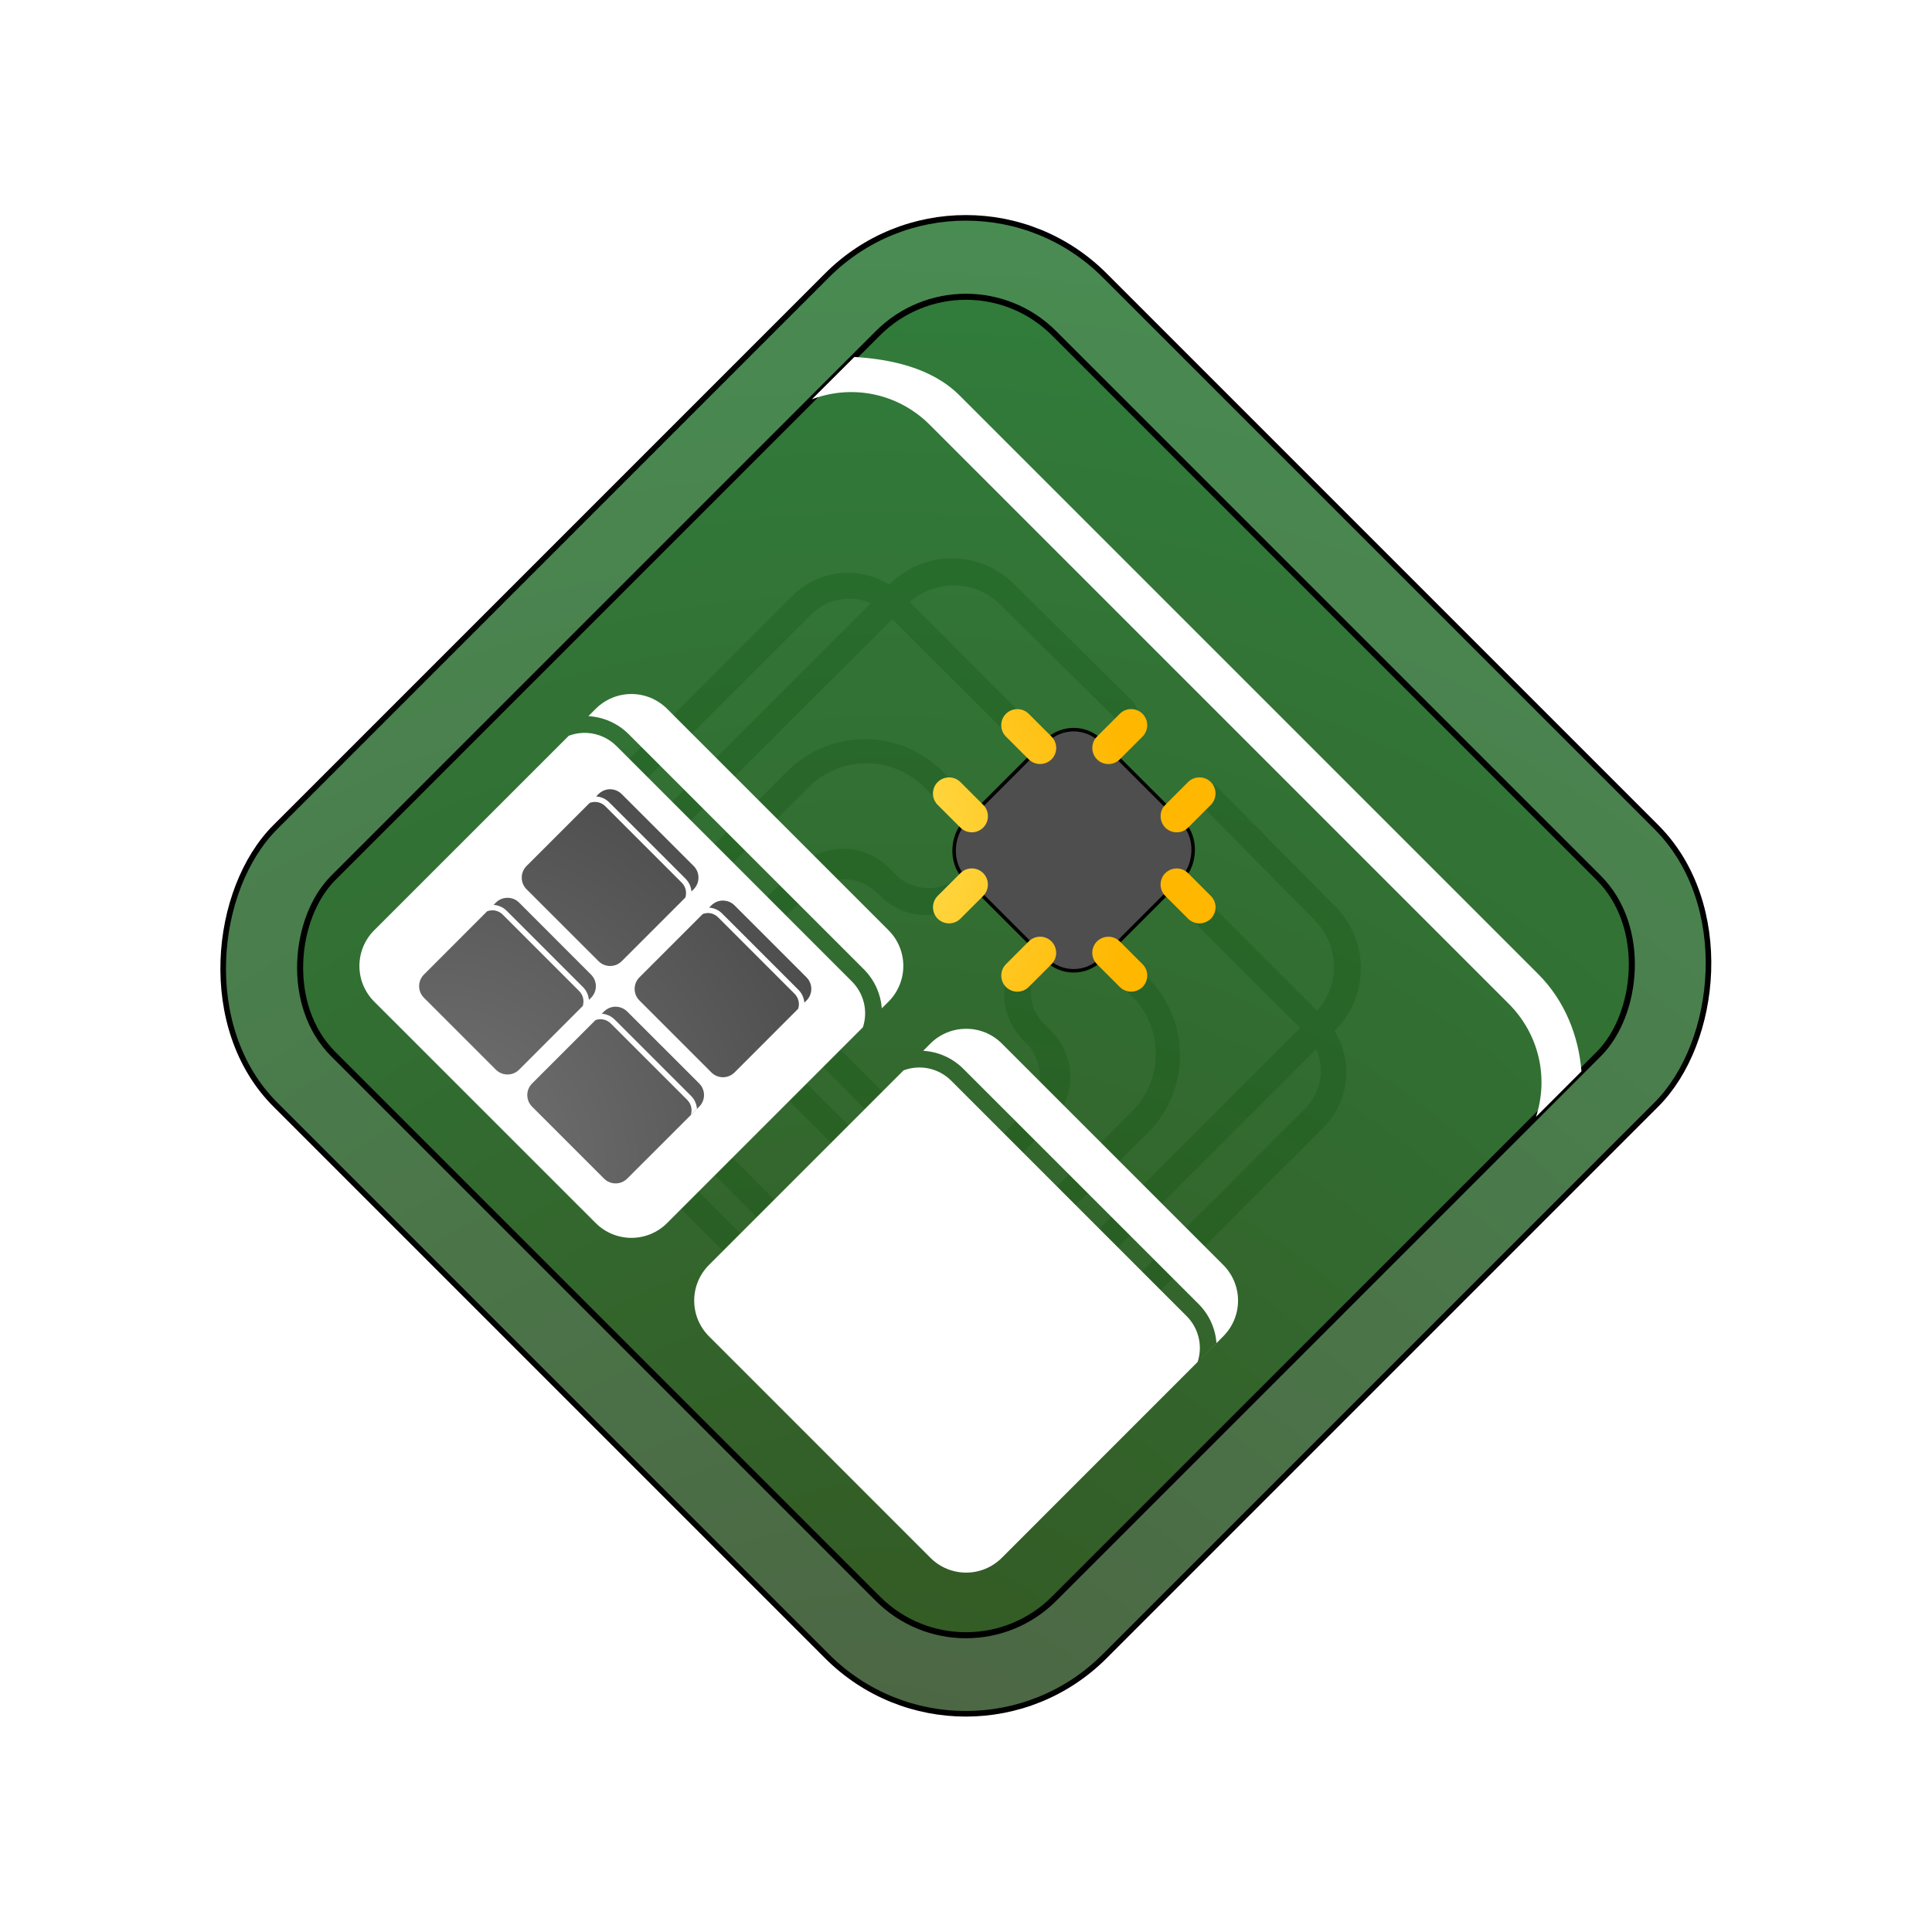 <?xml version="1.0" encoding="UTF-8" standalone="no"?>
<svg
   width="64"
   height="64"
   version="1.1"
   id="svg13"
   sodipodi:docname="hwloc.svg"
   inkscape:version="1.4 (e7c3feb100, 2024-10-09)"
   xmlns:inkscape="http://www.inkscape.org/namespaces/inkscape"
   xmlns:sodipodi="http://sodipodi.sourceforge.net/DTD/sodipodi-0.dtd"
   xmlns:xlink="http://www.w3.org/1999/xlink"
   xmlns="http://www.w3.org/2000/svg"
   xmlns:svg="http://www.w3.org/2000/svg">
  <defs
     id="defs13">
    <linearGradient
       id="linearGradient1"
       inkscape:collect="always">
      <stop
         style="stop-color:#ffed6d;stop-opacity:1;"
         offset="0"
         id="stop1" />
      <stop
         style="stop-color:#ffb700;stop-opacity:1;"
         offset="1"
         id="stop2" />
    </linearGradient>
    <inkscape:path-effect
       effect="fillet_chamfer"
       id="path-effect33"
       is_visible="true"
       lpeversion="1"
       nodesatellites_param="F,0,1,1,0,2.23,0,1 @ F,0,0,1,0,1.611,0,1 @ F,0,0,1,0,0,0,1 @ F,0,0,1,0,0,0,1 @ F,0,0,1,0,2.23,0,1 @ F,0,0,1,0,1.611,0,1 @ F,0,0,1,0,0,0,1 @ F,0,0,1,0,0,0,1"
       radius="0"
       unit="px"
       method="auto"
       mode="F"
       chamfer_steps="1"
       flexible="false"
       use_knot_distance="true"
       apply_no_radius="true"
       apply_with_radius="true"
       only_selected="false"
       hide_knots="false" />
    <inkscape:path-effect
       effect="fillet_chamfer"
       id="path-effect32"
       is_visible="true"
       lpeversion="1"
       nodesatellites_param="F,0,1,1,0,3.926,0,1 @ F,0,0,1,0,0,0,1 @ F,0,0,1,0,0,0,1 @ F,0,0,1,0,2.921,0,1 @ F,0,0,1,0,0,0,1 @ F,0,0,1,0,0,0,1"
       radius="0"
       unit="px"
       method="auto"
       mode="F"
       chamfer_steps="1"
       flexible="false"
       use_knot_distance="true"
       apply_no_radius="true"
       apply_with_radius="true"
       only_selected="false"
       hide_knots="false" />
    <inkscape:path-effect
       effect="fillet_chamfer"
       id="path-effect31"
       is_visible="true"
       lpeversion="1"
       nodesatellites_param="F,0,1,1,0,2.803,0,1 @ F,0,0,1,0,0,0,1 @ F,0,0,1,0,0,0,1 @ F,0,0,1,0,1.916,0,1 @ F,0,0,1,0,0,0,1 @ F,0,0,1,0,0,0,1"
       radius="0"
       unit="px"
       method="auto"
       mode="F"
       chamfer_steps="1"
       flexible="false"
       use_knot_distance="true"
       apply_no_radius="true"
       apply_with_radius="true"
       only_selected="false"
       hide_knots="false" />
    <inkscape:path-effect
       effect="fillet_chamfer"
       id="path-effect30"
       is_visible="true"
       lpeversion="1"
       nodesatellites_param="F,0,0,1,0,3.117,0,1 @ F,0,0,1,0,0,0,1 @ F,0,0,1,0,0,0,1 @ F,0,0,1,0,2.349,0,1 @ F,0,0,1,0,0,0,1 @ F,0,0,1,0,1.059,0,1"
       radius="0"
       unit="px"
       method="auto"
       mode="F"
       chamfer_steps="1"
       flexible="false"
       use_knot_distance="true"
       apply_no_radius="true"
       apply_with_radius="true"
       only_selected="false"
       hide_knots="false" />
    <linearGradient
       id="linearGradient27"
       inkscape:collect="always">
      <stop
         style="stop-color:#747474;stop-opacity:1;"
         offset="0"
         id="stop27" />
      <stop
         style="stop-color:#3d3d3d;stop-opacity:1;"
         offset="1"
         id="stop28" />
    </linearGradient>
    <linearGradient
       id="linearGradient16"
       inkscape:collect="always">
      <stop
         style="stop-color:#4c6141;stop-opacity:1;"
         offset="0"
         id="stop15" />
      <stop
         style="stop-color:#498e53;stop-opacity:1;"
         offset="1"
         id="stop16" />
    </linearGradient>
    <linearGradient
       id="linearGradient13"
       inkscape:collect="always">
      <stop
         style="stop-color:#345722;stop-opacity:1;"
         offset="0"
         id="stop13" />
      <stop
         style="stop-color:#317d3c;stop-opacity:1;"
         offset="1"
         id="stop14" />
    </linearGradient>
    <radialGradient
       inkscape:collect="always"
       xlink:href="#linearGradient13"
       id="radialGradient14"
       cx="43.36"
       cy="36.935"
       fx="43.36"
       fy="36.935"
       r="18.253"
       gradientUnits="userSpaceOnUse"
       gradientTransform="matrix(2.025,-2.025,2.025,2.025,-99.336,34.873)" />
    <radialGradient
       inkscape:collect="always"
       xlink:href="#linearGradient16"
       id="radialGradient14-3"
       cx="43.36"
       cy="36.935"
       fx="43.36"
       fy="36.935"
       r="18.253"
       gradientUnits="userSpaceOnUse"
       gradientTransform="matrix(2.33,-2.33,2.33,2.33,-121.112,40.123)" />
    <radialGradient
       inkscape:collect="always"
       xlink:href="#linearGradient27"
       id="radialGradient28"
       cx="15.014"
       cy="37.131"
       fx="15.014"
       fy="37.131"
       r="7.67"
       gradientTransform="matrix(2.568,0,0,2.581,-24.038,-57.29)"
       gradientUnits="userSpaceOnUse" />
    <filter
       inkscape:collect="always"
       style="color-interpolation-filters:sRGB"
       id="filter35"
       x="-0.19"
       y="-0.19"
       width="1.381"
       height="1.381">
      <feGaussianBlur
         inkscape:collect="always"
         stdDeviation="0.836"
         id="feGaussianBlur35" />
    </filter>
    <inkscape:path-effect
       effect="fillet_chamfer"
       id="path-effect29"
       is_visible="true"
       lpeversion="1"
       nodesatellites_param="F,0,1,1,0,1.006,0,1 @ F,0,1,1,0,1.006,0,1 @ F,0,1,1,0,1.006,0,1 @ F,0,1,1,0,1.006,0,1 | F,0,1,1,0,1.006,0,1 @ F,0,1,1,0,1.006,0,1 @ F,0,1,1,0,1.006,0,1 @ F,0,1,1,0,1.006,0,1 | F,0,1,1,0,1.006,0,1 @ F,0,1,1,0,1.006,0,1 @ F,0,1,1,0,1.006,0,1 @ F,0,1,1,0,1.006,0,1 | F,0,1,1,0,1.006,0,1 @ F,0,1,1,0,1.006,0,1 @ F,0,0,1,0,1.006,0,1 @ F,0,1,1,0,1.006,0,1 | F,0,1,1,0,1.006,0,1 @ F,0,1,1,0,1.006,0,1 @ F,0,1,1,0,1.006,0,1 @ F,0,1,1,0,1.006,0,1 | F,0,1,1,0,1.006,0,1 @ F,0,1,1,0,1.006,0,1 @ F,0,1,1,0,1.006,0,1 @ F,0,1,1,0,1.006,0,1 | F,0,1,1,0,1.006,0,1 @ F,0,1,1,0,1.006,0,1 @ F,0,1,1,0,1.006,0,1 @ F,0,1,1,0,1.006,0,1 | F,0,1,1,0,1.006,0,1 @ F,0,1,1,0,1.006,0,1 @ F,0,1,1,0,1.006,0,1 @ F,0,1,1,0,1.006,0,1"
       radius="0"
       unit="px"
       method="auto"
       mode="F"
       chamfer_steps="1"
       flexible="false"
       use_knot_distance="true"
       apply_no_radius="true"
       apply_with_radius="true"
       only_selected="false"
       hide_knots="false" />
    <filter
       inkscape:collect="always"
       style="color-interpolation-filters:sRGB"
       id="filter29"
       x="-0.08"
       y="-0.08"
       width="1.161"
       height="1.161">
      <feGaussianBlur
         inkscape:collect="always"
         stdDeviation="1.364"
         id="feGaussianBlur29" />
    </filter>
    <filter
       inkscape:collect="always"
       style="color-interpolation-filters:sRGB"
       id="filter30"
       x="-0.069"
       y="-0.069"
       width="1.138"
       height="1.138">
      <feGaussianBlur
         inkscape:collect="always"
         stdDeviation="0.927"
         id="feGaussianBlur30" />
    </filter>
    <inkscape:path-effect
       effect="fillet_chamfer"
       id="path-effect31-7"
       is_visible="true"
       lpeversion="1"
       nodesatellites_param="F,0,1,1,0,2.803,0,1 @ F,0,0,1,0,0,0,1 @ F,0,0,1,0,0,0,1 @ F,0,0,1,0,1.916,0,1 @ F,0,0,1,0,0,0,1 @ F,0,0,1,0,0,0,1"
       radius="0"
       unit="px"
       method="auto"
       mode="F"
       chamfer_steps="1"
       flexible="false"
       use_knot_distance="true"
       apply_no_radius="true"
       apply_with_radius="true"
       only_selected="false"
       hide_knots="false" />
    <inkscape:path-effect
       effect="fillet_chamfer"
       id="path-effect32-9"
       is_visible="true"
       lpeversion="1"
       nodesatellites_param="F,0,1,1,0,3.926,0,1 @ F,0,0,1,0,0,0,1 @ F,0,0,1,0,0,0,1 @ F,0,0,1,0,2.921,0,1 @ F,0,0,1,0,0,0,1 @ F,0,0,1,0,0,0,1"
       radius="0"
       unit="px"
       method="auto"
       mode="F"
       chamfer_steps="1"
       flexible="false"
       use_knot_distance="true"
       apply_no_radius="true"
       apply_with_radius="true"
       only_selected="false"
       hide_knots="false" />
    <inkscape:path-effect
       effect="fillet_chamfer"
       id="path-effect33-2"
       is_visible="true"
       lpeversion="1"
       nodesatellites_param="F,0,1,1,0,2.23,0,1 @ F,0,0,1,0,1.611,0,1 @ F,0,0,1,0,0,0,1 @ F,0,0,1,0,0,0,1 @ F,0,0,1,0,2.23,0,1 @ F,0,0,1,0,1.611,0,1 @ F,0,0,1,0,0,0,1 @ F,0,0,1,0,0,0,1"
       radius="0"
       unit="px"
       method="auto"
       mode="F"
       chamfer_steps="1"
       flexible="false"
       use_knot_distance="true"
       apply_no_radius="true"
       apply_with_radius="true"
       only_selected="false"
       hide_knots="false" />
    <inkscape:path-effect
       effect="fillet_chamfer"
       id="path-effect30-0"
       is_visible="true"
       lpeversion="1"
       nodesatellites_param="F,0,0,1,0,3.117,0,1 @ F,0,0,1,0,0,0,1 @ F,0,0,1,0,0,0,1 @ F,0,0,1,0,2.349,0,1 @ F,0,0,1,0,0,0,1 @ F,0,0,1,0,1.059,0,1"
       radius="0"
       unit="px"
       method="auto"
       mode="F"
       chamfer_steps="1"
       flexible="false"
       use_knot_distance="true"
       apply_no_radius="true"
       apply_with_radius="true"
       only_selected="false"
       hide_knots="false" />
    <radialGradient
       inkscape:collect="always"
       xlink:href="#linearGradient1"
       id="radialGradient2"
       cx="30.869"
       cy="35.257"
       fx="30.869"
       fy="35.257"
       r="9"
       gradientUnits="userSpaceOnUse"
       gradientTransform="matrix(2.459,0,0,2.459,-52.525,-43.771)" />
  </defs>
  <sodipodi:namedview
     id="namedview13"
     pagecolor="#505050"
     bordercolor="#eeeeee"
     borderopacity="1"
     inkscape:showpageshadow="0"
     inkscape:pageopacity="0"
     inkscape:pagecheckerboard="0"
     inkscape:deskcolor="#505050"
     inkscape:zoom="18.28125"
     inkscape:cx="20.540171"
     inkscape:cy="35.008547"
     inkscape:current-layer="svg13" />
  <rect
     style="fill:url(#radialGradient14-3);fill-opacity:1;stroke-width:1.16"
     width="38.855"
     height="38.855"
     x="25.827"
     y="-19.428"
     ry="6.501"
     transform="rotate(45)"
     id="rect4-5"
     rx="6.501" />
  <rect
     style="mix-blend-mode:normal;fill:none;fill-opacity:1;stroke:#000000;stroke-width:0.2;stroke-dasharray:none;stroke-opacity:1;filter:url(#filter29)"
     width="42.003"
     height="42.003"
     x="24.253"
     y="-21.002"
     ry="7.028"
     transform="matrix(0.654,0.654,-0.654,0.654,2.398,2.398)"
     id="rect4-5-6"
     rx="7.028" />
  <rect
     style="fill:url(#radialGradient14);stroke-width:1.008"
     width="33.769"
     height="33.769"
     x="28.369"
     y="-16.882"
     ry="4.126"
     transform="rotate(45)"
     id="rect4" />
  <rect
     style="fill:none;stroke-width:0.2;stroke:#000000;stroke-opacity:1;stroke-dasharray:none;filter:url(#filter30)"
     width="33.769"
     height="33.769"
     x="28.37"
     y="-16.884"
     ry="4.126"
     transform="rotate(45)"
     id="rect4-8" />
  <path
     style="fill:#ffffff;stroke-width:1.008"
     d="m 28.302,11.825 -1.409,1.404 c 1.314,-0.501 2.843,-0.221 3.911,0.847 l 19.171,19.171 c 1.024,1.024 1.325,2.473 0.907,3.749 l 1.506,-1.506 c -0.092,-1.163 -0.545,-2.335 -1.433,-3.222 L 31.784,13.097 C 30.87,12.183 29.5,11.896 28.302,11.825 Z"
     id="path5"
     sodipodi:nodetypes="cccccccsc" />
  <path
     id="rect28-2"
     style="opacity:0.193;mix-blend-mode:normal;fill:#004703;fill-opacity:1;stroke:none;stroke-width:0.185;stroke-linecap:square;paint-order:stroke fill markers"
     d="M 31.85 18.512 A 2.9 2.9 0 0 0 29.484 19.344 L 29.459 19.369 A 2.593 2.593 0 0 0 26.254 19.734 L 16.51 29.479 L 17.127 30.098 L 26.887 20.34 A 1.772 1.772 0 0 1 28.844 19.984 L 19.945 28.883 L 20.562 29.502 L 29.559 20.506 L 34.676 25.623 L 35.244 25.057 L 30.137 19.949 A 2.187 2.187 0 0 1 33.121 20.016 L 37.529 24.369 A 0.89 0.89 0 0 0 37.4 23.113 L 33.574 19.332 A 2.9 2.9 0 0 0 31.85 18.512 z M 28.65 24.484 A 3.632 3.632 0 0 0 26.082 25.549 L 17.072 34.559 L 17.691 35.178 L 26.791 26.076 A 2.702 2.702 0 0 1 30.613 26.076 L 32.664 28.127 L 31.811 28.98 A 1.501 1.501 0 0 1 29.695 28.988 L 29.434 28.732 A 2.136 2.136 0 0 0 26.467 28.703 L 24.057 30.984 L 23.248 30.176 L 22.668 30.756 L 33.092 41.18 L 33.672 40.6 L 32.607 39.535 L 34.871 37.145 A 2.136 2.136 0 0 0 34.842 34.178 L 34.584 33.916 A 1.501 1.501 0 0 1 34.592 31.801 L 35.445 30.947 L 37.496 32.998 A 2.702 2.702 0 0 1 37.496 36.82 L 30.113 44.203 L 19.912 34.002 L 19.332 34.582 L 29.533 44.783 L 28.992 45.324 L 18.793 35.123 L 18.213 35.703 L 28.414 45.902 L 28.396 45.92 L 29.014 46.539 L 38.025 37.527 A 3.632 3.632 0 0 0 38.025 32.391 L 36.014 30.381 L 36.357 30.037 L 35.789 29.469 L 35.467 29.797 L 33.793 28.123 L 34.141 27.783 L 33.574 27.217 L 33.23 27.561 L 31.219 25.549 A 3.632 3.632 0 0 0 28.65 24.484 z M 39.859 25.885 A 0.89 0.89 0 0 0 39.205 26.082 L 43.557 30.49 A 2.187 2.187 0 0 1 43.633 33.482 L 38.518 28.367 L 37.949 28.936 L 43.068 34.053 L 34.072 43.049 L 34.691 43.666 L 43.602 34.756 A 1.772 1.772 0 0 1 43.234 36.725 L 33.477 46.482 L 34.094 47.102 L 43.84 37.355 A 2.593 2.593 0 0 0 44.205 34.152 L 44.23 34.127 A 2.9 2.9 0 0 0 44.242 30.037 L 40.459 26.211 A 0.89 0.89 0 0 0 39.859 25.885 z M 33.201 28.701 L 34.889 30.391 L 33.871 31.432 A 2.141 2.141 0 0 0 33.85 34.402 L 34.012 34.572 A 1.581 1.581 0 0 1 34.02 36.74 L 31.986 38.914 L 24.678 31.605 L 26.869 29.555 A 1.581 1.581 0 0 1 29.039 29.562 L 29.209 29.723 A 2.141 2.141 0 0 0 32.18 29.701 L 33.201 28.701 z M 22.127 31.295 L 21.547 31.875 L 31.971 42.301 L 32.551 41.721 L 22.127 31.295 z " />
  <path
     d="m 20.916,22.99 c -0.428,0 -0.857,0.165 -1.185,0.493 l -0.24,0.24 c 0.487,0.029 0.964,0.227 1.335,0.598 l 7.789,7.787 c 0.361,0.361 0.559,0.823 0.596,1.295 l 0.22,-0.22 c 0.657,-0.657 0.657,-1.714 0,-2.37 l -7.33,-7.33 c -0.328,-0.328 -0.757,-0.493 -1.185,-0.493 z m -1.453,1.29 c -0.21,-0.013 -0.423,0.018 -0.623,0.094 l -6.441,6.439 c -0.657,0.657 -0.657,1.714 0,2.37 l 7.332,7.33 c 0.657,0.657 1.714,0.657 2.37,0 l 6.484,-6.484 c 0.17,-0.518 0.047,-1.105 -0.369,-1.521 l -7.789,-7.789 c -0.271,-0.271 -0.615,-0.417 -0.965,-0.439 z"
     style="baseline-shift:baseline;display:inline;overflow:visible;vector-effect:none;fill:#ffffff;stroke-width:0.925;enable-background:accumulate;stop-color:#000000;stop-opacity:1;opacity:1;fill-opacity:1"
     id="path19" />
  <path
     d="m 32.004,34.08 c -0.428,0 -0.857,0.163 -1.185,0.491 l -0.238,0.238 c 0.486,0.029 0.961,0.228 1.332,0.598 l 7.789,7.787 c 0.361,0.361 0.559,0.823 0.596,1.295 l -0.625,0.627 c 0.17,-0.518 0.047,-1.107 -0.369,-1.523 l -7.789,-7.789 c -0.432,-0.432 -1.05,-0.547 -1.583,-0.347 l -6.443,6.443 c -0.657,0.657 -0.657,1.714 0,2.37 l 7.33,7.332 c 0.657,0.657 1.714,0.657 2.37,0 l 7.33,-7.332 c 0.657,-0.657 0.657,-1.714 0,-2.37 l -7.33,-7.33 c -0.328,-0.328 -0.757,-0.491 -1.185,-0.491 z"
     style="baseline-shift:baseline;display:inline;overflow:visible;vector-effect:none;fill:#ffffff;stroke-width:0.925;enable-background:accumulate;stop-color:#000000;stop-opacity:1;opacity:1;fill-opacity:1"
     id="path17" />
  <path
     id="path27"
     style="baseline-shift:baseline;display:inline;overflow:visible;vector-effect:none;fill:url(#radialGradient28);stroke-width:0.847;enable-background:accumulate;stop-color:#000000;stop-opacity:1"
     d="m 20.21,26.145 c -0.139,0 -0.277,0.054 -0.384,0.16 l -0.079,0.079 c 0.158,0.009 0.313,0.073 0.433,0.194 l 2.531,2.531 c 0.117,0.117 0.181,0.268 0.194,0.422 l 0.073,-0.073 c 0.213,-0.213 0.213,-0.558 0,-0.771 L 20.596,26.306 C 20.489,26.199 20.35,26.145 20.21,26.145 Z M 19.704,26.565 c -0.057,4.13e-4 -0.115,0.011 -0.169,0.031 l -2.092,2.091 c -0.213,0.213 -0.213,0.558 0,0.771 l 2.384,2.382 c 0.213,0.213 0.556,0.213 0.769,0 l 2.106,-2.106 c 0.055,-0.168 0.016,-0.359 -0.119,-0.495 L 20.052,26.709 C 19.955,26.612 19.83,26.564 19.704,26.565 Z m -2.893,3.176 c -0.139,0 -0.279,0.052 -0.385,0.159 l -0.076,0.076 c 0.158,0.01 0.313,0.073 0.433,0.194 l 2.531,2.531 c 0.117,0.117 0.181,0.268 0.194,0.422 l 0.071,-0.069 c 0.213,-0.213 0.213,-0.556 0,-0.769 L 17.197,29.9 c -0.107,-0.107 -0.246,-0.159 -0.385,-0.159 z m 2.696,3.381 -0.203,0.202 c 0.055,-0.168 0.016,-0.359 -0.119,-0.495 l -2.531,-2.531 c -0.141,-0.141 -0.343,-0.177 -0.516,-0.111 l -2.094,2.096 c -0.213,0.213 -0.213,0.556 0,0.769 l 2.382,2.382 c 0.213,0.213 0.558,0.213 0.771,0 z m 4.441,-3.29 c -0.139,0 -0.277,0.054 -0.384,0.16 l -0.074,0.074 c 0.157,0.01 0.31,0.074 0.43,0.194 l 2.531,2.531 c 0.117,0.117 0.181,0.268 0.194,0.422 l 0.071,-0.069 c 0.213,-0.213 0.213,-0.556 0,-0.769 L 24.334,29.993 c -0.107,-0.107 -0.246,-0.16 -0.385,-0.16 z m -0.521,0.415 c -0.05,0.002 -0.1,0.012 -0.147,0.03 L 21.183,32.374 c -0.213,0.213 -0.213,0.556 0,0.769 l 2.382,2.382 c 0.213,0.213 0.556,0.213 0.769,0 l 2.107,-2.109 c 0.055,-0.168 0.016,-0.359 -0.119,-0.495 l -2.531,-2.531 c -0.088,-0.088 -0.2,-0.137 -0.314,-0.144 -0.017,-0.001 -0.033,-7.63e-4 -0.05,0 z m -3.034,3.101 c -0.139,0 -0.279,0.054 -0.385,0.16 l -0.073,0.073 c 0.156,0.011 0.309,0.075 0.428,0.194 l 2.531,2.531 c 0.117,0.117 0.181,0.268 0.194,0.422 l -0.203,0.203 c 0.055,-0.168 0.016,-0.359 -0.119,-0.495 L 20.235,33.906 C 20.096,33.767 19.898,33.729 19.726,33.792 l -2.099,2.099 c -0.213,0.213 -0.213,0.556 0,0.769 l 2.382,2.382 c 0.213,0.213 0.556,0.213 0.769,0 l 2.384,-2.382 c 0.213,-0.213 0.213,-0.556 0,-0.769 l -2.384,-2.382 c -0.107,-0.107 -0.245,-0.16 -0.384,-0.16 z" />
  <rect
     style="fill:#4e4e4e;stroke-width:0.533"
     width="6.398"
     height="6.398"
     x="41.885"
     y="-8.442"
     rx="1.28"
     ry="1.28"
     id="rect2"
     transform="rotate(45)" />
  <rect
     style="fill:none;stroke:#000000;stroke-width:0.2;stroke-dasharray:none;stroke-opacity:1;filter:url(#filter35)"
     width="11.063"
     height="11.063"
     x="32.782"
     y="25.303"
     rx="2.213"
     ry="2.213"
     id="rect2-9"
     transform="matrix(0.409,0.409,-0.409,0.409,32.507,-0.117)" />
  <path
     id="rect12"
     style="fill:url(#radialGradient2);fill-opacity:1;stroke:none"
     d="m 32,22.006 v 1.987 A 1.006,1.006 45 0 0 33.006,25 1,1 134.638 0 0 34,23.994 V 22.006 A 1.006,1.006 45 0 0 32.994,21 1,1 134.638 0 0 32,22.006 Z m 6,0 v 1.987 A 1.006,1.006 45 0 0 39.006,25 1,1 134.638 0 0 40,23.994 V 22.006 A 1.006,1.006 45 0 0 38.994,21 1,1 134.638 0 0 38,22.006 Z m -11,5 A 1,1 44.638 0 0 28.006,28 h 1.987 A 1.006,1.006 135 0 0 31,26.994 1,1 44.638 0 0 29.994,26 H 28.006 A 1.006,1.006 135 0 0 27,27.006 Z m 14,0 A 1,1 44.638 0 0 42.006,28 h 1.987 A 1.006,1.006 135 0 0 45,26.994 1,1 44.638 0 0 43.994,26 H 42.006 A 1.006,1.006 135 0 0 41,27.006 Z m -14,6 A 1,1 44.638 0 0 28.006,34 h 1.987 A 1.006,1.006 135 0 0 31,32.994 1,1 44.638 0 0 29.994,32 H 28.006 A 1.006,1.006 135 0 0 27,33.006 Z m 14,0 A 1,1 44.638 0 0 42.006,34 h 1.987 A 1.006,1.006 135 0 0 45,32.994 1,1 44.638 0 0 43.994,32 H 42.006 A 1.006,1.006 135 0 0 41,33.006 Z m -9,3 v 1.987 A 1.006,1.006 45 0 0 33.006,39 1,1 134.638 0 0 34,37.994 V 36.006 A 1.006,1.006 45 0 0 32.994,35 1,1 134.638 0 0 32,36.006 Z m 6,0 v 1.987 A 1.006,1.006 45 0 0 39.006,39 1,1 134.638 0 0 40,37.994 V 36.006 A 1.006,1.006 45 0 0 38.994,35 1,1 134.638 0 0 38,36.006 Z"
     transform="matrix(0.377,0.377,-0.377,0.377,33.324,3.288)"
     inkscape:original-d="m 32,21 v 4 h 2 v -4 z m 6,0 v 4 h 2 v -4 z m -11,5 v 2 h 4 v -2 z m 14,0 v 2 h 4 v -2 z m -14,6 v 2 h 4 v -2 z m 14,0 v 2 h 4 v -2 z m -9,3 v 4 h 2 v -4 z m 6,0 v 4 h 2 v -4 z"
     inkscape:path-effect="#path-effect29" />
</svg>
